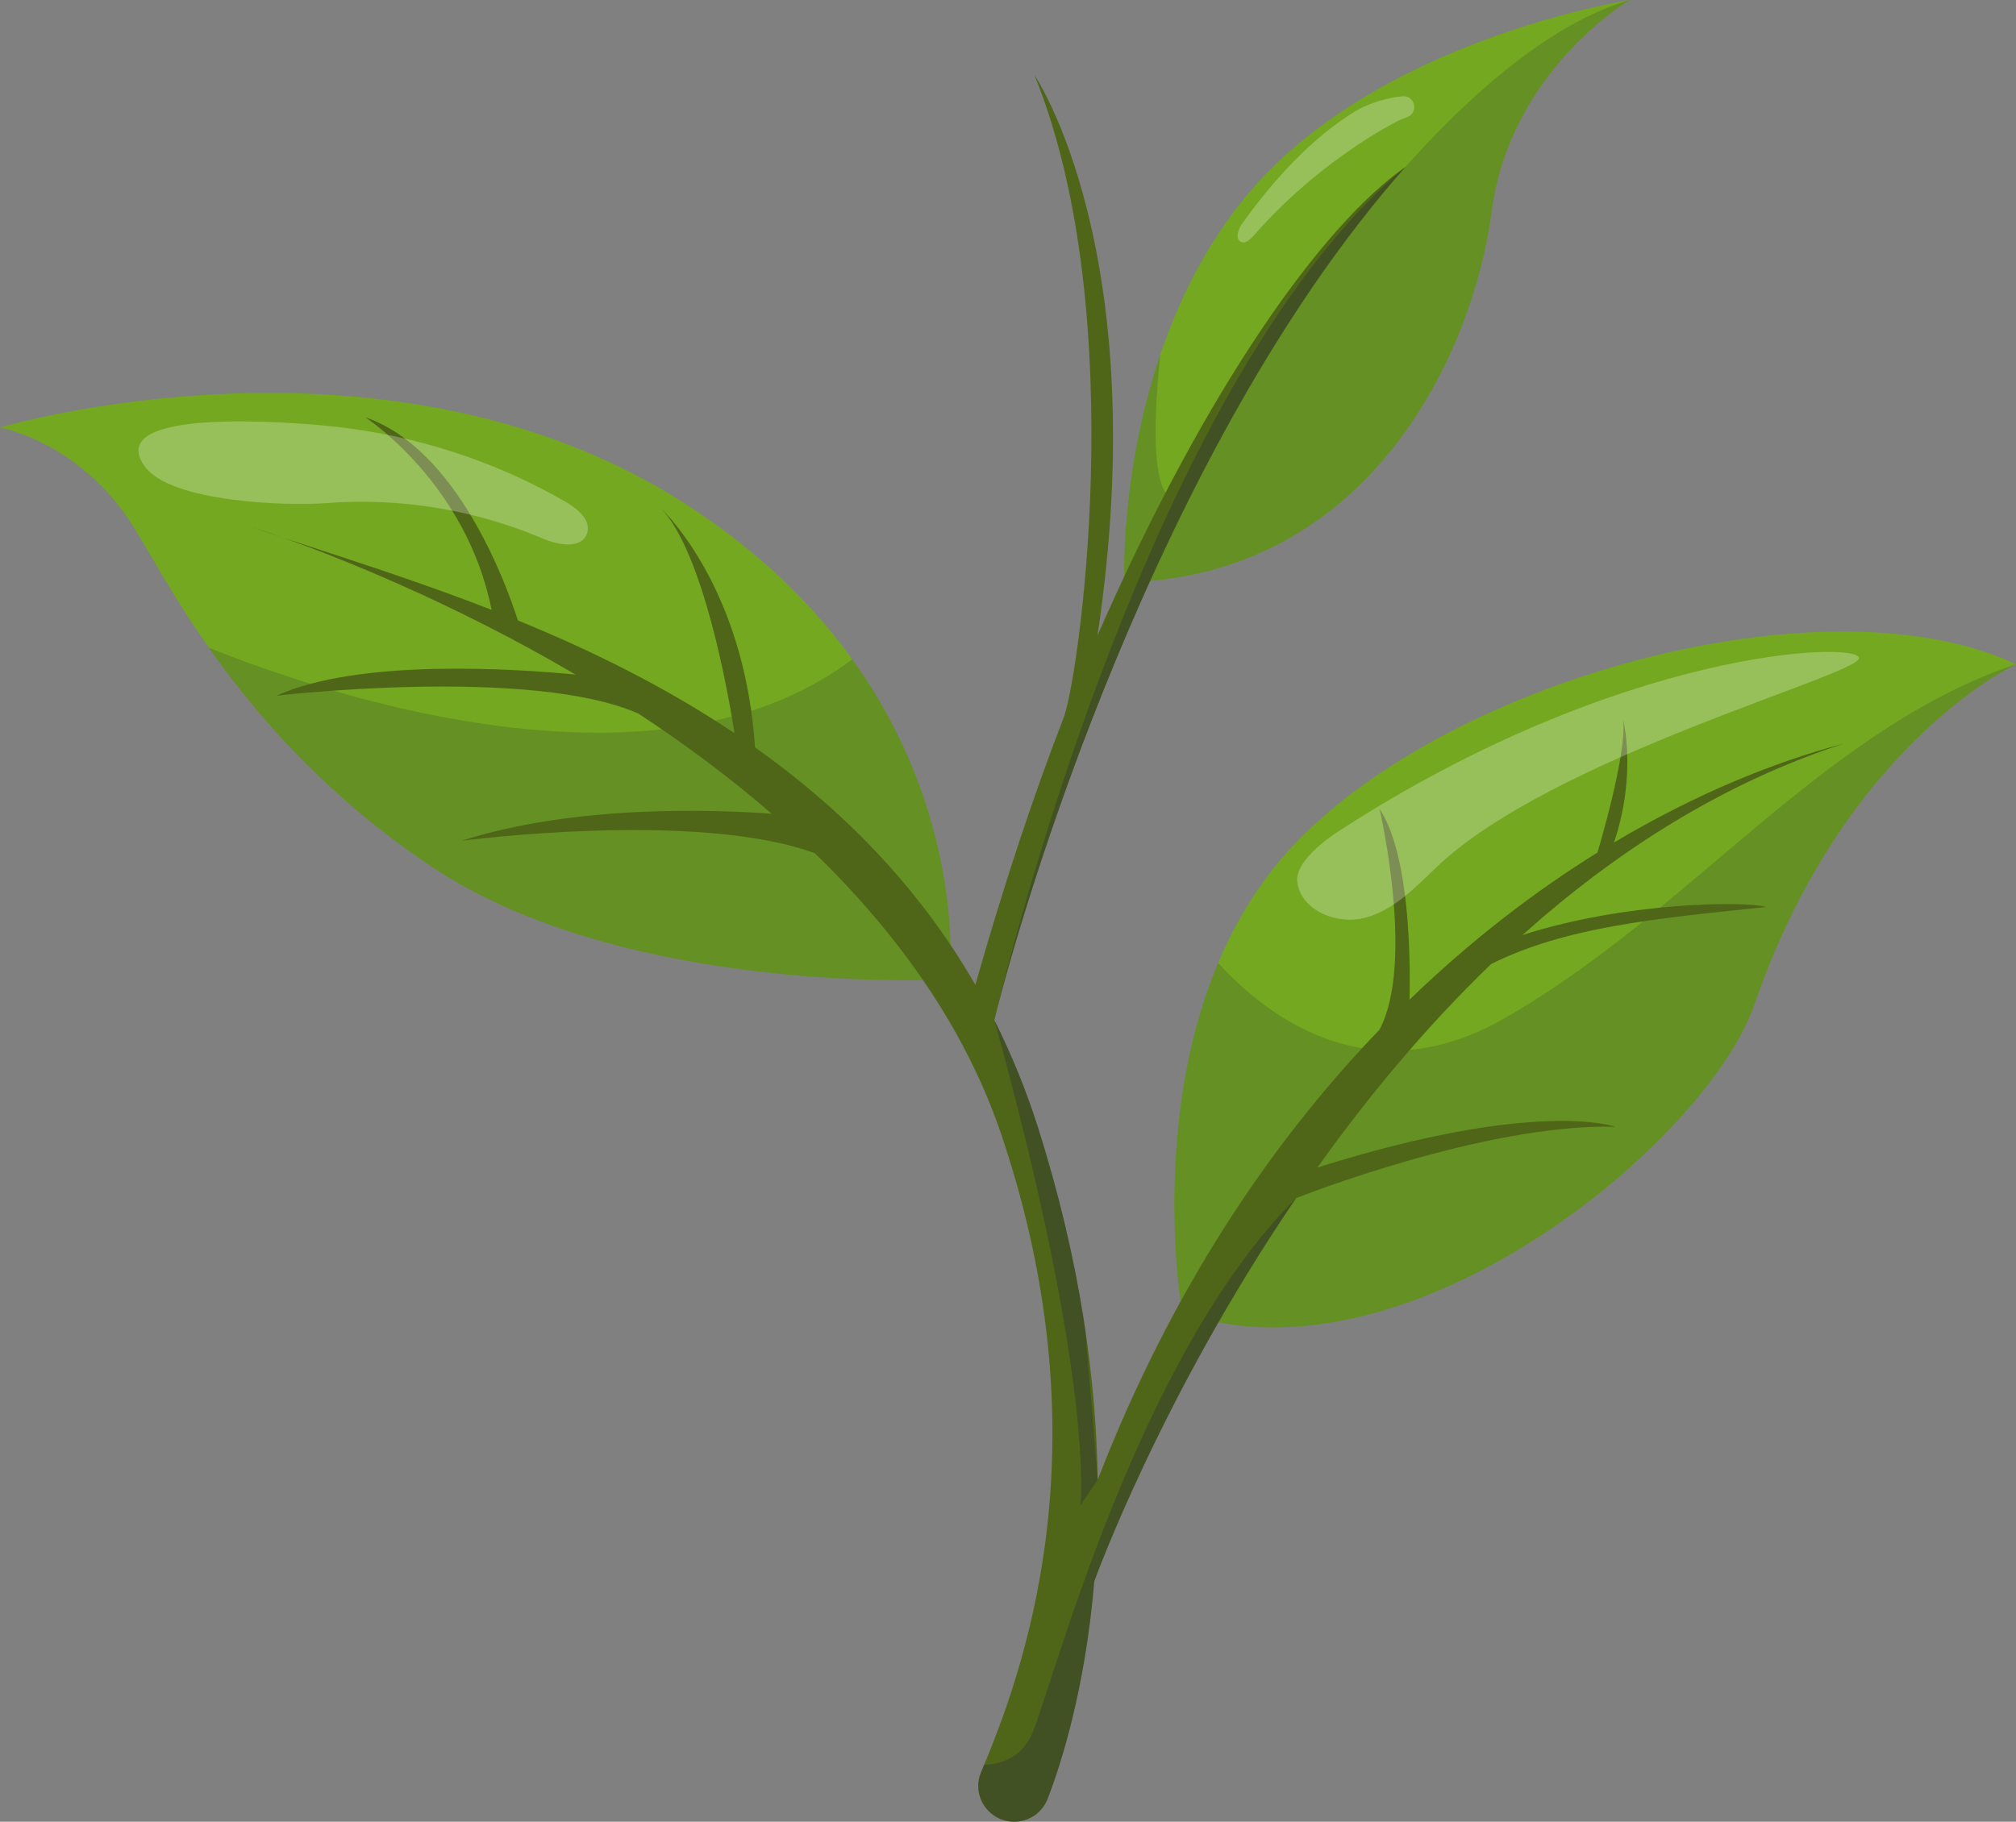 <?xml version="1.0" encoding="UTF-8"?>
<svg id="a" data-name="Layer 1" xmlns="http://www.w3.org/2000/svg" xmlns:xlink="http://www.w3.org/1999/xlink" viewBox="0 0 750 677.9">
  <rect x="0" y="0" width="750" height="677.9" fill="#808080" stroke="none"/>
  <defs>
    <clipPath id="b">
      <path d="M353.28,364.48s12.05-106.45-98.9-177.38C143.43,116.18,0,159.08,0,159.08c0,0,27.23,4.78,47.05,33,13.17,18.76,39.74,80.68,112.77,129.94,73.03,49.26,193.46,42.45,193.46,42.45Z" fill="#73a820"/>
    </clipPath>
    <clipPath id="c">
      <path d="M418.27,216.74s-3.49-83.27,44.35-142.59C510.45,14.83,606.27,0,606.27,0c0,0-44.49,26.24-51.33,78.71-6.84,52.47-45.19,135.75-136.67,138.03Z" fill="#73a820"/>
    </clipPath>
    <clipPath id="d">
      <path d="M439.8,488.59s-18.68-106.54,38.7-171.09c57.37-64.55,200.81-103.72,271.5-70.31,0,0-63.95,29.5-97.33,126.65-17.19,50.02-127.59,143.44-212.87,114.75Z" fill="#73a820"/>
    </clipPath>
    <clipPath id="e">
      <path d="M93.84,196.18s4.24,1.31,11.64,3.95c-4.03-1.34-7.95-2.66-11.64-3.95ZM554.81,358.7c27.47-13.68,60.47-16.87,102.27-21.18-8.07-2.36-53.09-1.76-90.71,10.45,34.21-30.67,74.05-56.5,119.67-71.28-25.83,6.78-55.26,18.75-85.59,36.82,8.66-25.77,3.36-45.82,3.36-45.82,1.78,12.15-9.51,49.52-9.51,49.52h.06c-23.31,14.47-47.04,32.6-69.99,54.8.34-13.39.34-53.63-11.14-71.01,0,0,13.26,57.1,0,82.11l.09-.06c-40.34,41.87-77.59,96.88-104.94,167.6-.57-37.07-6.39-81.23-22.24-131.17-4.53-14.25-10-27.49-16.22-39.87,9.45-38.87,60.13-212.67,152.99-317.54-30.66,21.44-73.95,81.6-114.61,174.4,21.37-142.73-23.45-208.52-23.45-208.52,36.67,90.22,15.71,229.5,10.59,239.75l.03-.02c-10.94,28.25-21.86,60.92-32.61,98.79-21.56-37.42-50.44-65.99-81.97-88.36-3.56-53.15-27.67-81.59-34.91-88.97,15.91,17.1,25,69.15,27.28,83.7-26.2-17.55-53.9-31.05-80.58-41.97-4.72-14.64-22.88-63.94-56.79-75.6,0,0,37.57,24.32,47,71.68-28.51-11.14-55.38-19.48-77.42-26.82,19.82,7.07,62.51,23.75,108.66,50.89-22.39-2.16-80.49-6.06-111.31,7.86,0,0,94.56-11.04,134.66,6.65l-.03-.03c16.83,11.04,33.68,23.47,49.65,37.31-23.04-1.66-73.72-3.26-115.31,10.05,0,0,87.37-11.52,131.34,4.63,30.27,29.37,55.84,64.34,69.58,105.25,39.35,117.12,7.1,201.3-7.74,236.79-3.66,8.75,2.86,18.37,12.34,18.37,5.53,0,10.46-3.4,12.45-8.56,5.07-13.14,14.01-41.06,17.35-81,0,0,.01,0,.02.01,0,0,24.6-68.44,75.05-142.51.19-.08,70.08-27.81,118.7-26.56,0,0-28.96-10.62-110.79,15.2,18.42-25.85,39.97-51.97,64.69-75.78ZM243.89,187.1s.55.47,1.5,1.42c-.49-.5-.99-.99-1.5-1.42ZM245.39,188.52c.17.17.41.42.6.62-.2-.21-.4-.42-.6-.62Z" fill="#4f6618"/>
    </clipPath>
  </defs>
  <g>
    <path d="M353.28,364.48s12.05-106.45-98.9-177.38C143.43,116.18,0,159.08,0,159.08c0,0,27.23,4.78,47.05,33,13.17,18.76,39.74,80.68,112.77,129.94,73.03,49.26,193.46,42.45,193.46,42.45Z" fill="#73a820"/>
    <g clip-path="url(#b)">
      <path d="M63.52,235s180.55,84.72,265.46,0l47.97,117.92-45.37,61.06s-221.45-39.91-226.11-40.77c-4.66-.87-41.96-138.21-41.96-138.21Z" fill="#23253a" opacity=".18"/>
    </g>
  </g>
  <g>
    <path d="M418.27,216.74s-3.49-83.27,44.35-142.59C510.45,14.83,606.27,0,606.27,0c0,0-44.49,26.24-51.33,78.71-6.84,52.47-45.19,135.75-136.67,138.03Z" fill="#73a820"/>
    <g clip-path="url(#c)">
      <path d="M433.81,114.92s-10.57,68.44,3.08,70.72c0,0,87.07-161.4,169.38-185.65l-75.11,220.63-105.71,46.39-48.49-25.86,56.86-126.24Z" fill="#23253a" opacity=".18"/>
    </g>
  </g>
  <g>
    <path d="M439.8,488.59s-18.68-106.54,38.7-171.09c57.37-64.55,200.81-103.72,271.5-70.31,0,0-63.95,29.5-97.33,126.65-17.19,50.02-127.59,143.44-212.87,114.75Z" fill="#73a820"/>
    <g clip-path="url(#d)">
      <path d="M442.94,345.35s46.31,73.12,115.59,34.22c69.28-38.9,119.22-108.1,191.47-132.38l-31.01,130.1-122.52,146.77-132.24,3.04-46.02-41.83,24.73-139.93Z" fill="#23253a" opacity=".18"/>
    </g>
  </g>
  <g>
    <path d="M93.84,196.18s4.24,1.31,11.64,3.95c-4.03-1.34-7.95-2.66-11.64-3.95ZM554.81,358.7c27.47-13.68,60.47-16.87,102.27-21.18-8.07-2.36-53.09-1.76-90.71,10.45,34.21-30.67,74.05-56.5,119.67-71.28-25.83,6.78-55.26,18.75-85.59,36.82,8.66-25.77,3.36-45.82,3.36-45.82,1.78,12.15-9.51,49.52-9.51,49.52h.06c-23.31,14.47-47.04,32.6-69.99,54.8.34-13.39.34-53.63-11.14-71.01,0,0,13.26,57.1,0,82.11l.09-.06c-40.34,41.87-77.59,96.88-104.94,167.6-.57-37.07-6.39-81.23-22.24-131.17-4.53-14.25-10-27.49-16.22-39.87,9.45-38.87,60.13-212.67,152.99-317.54-30.66,21.44-73.95,81.6-114.61,174.4,21.37-142.73-23.45-208.52-23.45-208.52,36.67,90.22,15.71,229.5,10.59,239.75l.03-.02c-10.94,28.25-21.86,60.92-32.61,98.79-21.56-37.42-50.44-65.99-81.97-88.36-3.56-53.15-27.67-81.59-34.91-88.97,15.91,17.1,25,69.15,27.28,83.7-26.2-17.55-53.9-31.05-80.58-41.97-4.72-14.64-22.88-63.94-56.79-75.6,0,0,37.57,24.32,47,71.68-28.51-11.14-55.38-19.48-77.42-26.82,19.82,7.07,62.51,23.75,108.66,50.89-22.39-2.16-80.49-6.06-111.31,7.86,0,0,94.56-11.04,134.66,6.65l-.03-.03c16.83,11.04,33.68,23.47,49.65,37.31-23.04-1.66-73.72-3.26-115.31,10.05,0,0,87.37-11.52,131.34,4.63,30.27,29.37,55.84,64.34,69.58,105.25,39.35,117.12,7.1,201.3-7.74,236.79-3.66,8.75,2.86,18.37,12.34,18.37,5.53,0,10.46-3.4,12.45-8.56,5.07-13.14,14.01-41.06,17.35-81,0,0,.01,0,.02.01,0,0,24.6-68.44,75.05-142.51.19-.08,70.08-27.81,118.7-26.56,0,0-28.96-10.62-110.79,15.2,18.42-25.85,39.97-51.97,64.69-75.78ZM243.89,187.1s.55.47,1.5,1.42c-.49-.5-.99-.99-1.5-1.42ZM245.39,188.52c.17.17.41.42.6.62-.2-.21-.4-.42-.6-.62Z" fill="#4f6618"/>
    <g clip-path="url(#e)">
      <path d="M353.66,654.85s22.72,8.38,30.5-10.18c7.78-18.56,39.02-140.21,98.04-198.83l-23.8,188.65-51.49,75.44-65.26-19.76,12.01-35.33Z" fill="#23253a" opacity=".31"/>
      <path d="M408.4,550.65l-6.49,9.57s5.79-43.84-31.97-180.61c0,0,53.48-234.2,152.99-317.54l-128.49,320.57,13.96,168.01Z" fill="#23253a" opacity=".31"/>
    </g>
  </g>
  <path d="M121.1,187.24c27.46-2.17,55.43,2.38,80.78,13.15,5.73,2.44,14.34,4.08,16.48-1.77,1.74-4.75-3.19-9.13-7.56-11.67-26.78-15.58-56.95-25.19-87.75-28.35-12.9-1.32-84.98-7.53-69.33,14.79,9.59,13.67,53.63,14.93,67.37,13.84Z" fill="#fff" opacity=".26"/>
  <path d="M482.63,328.18c1.36,10.77,14.95,16.17,25.42,13.3,10.46-2.87,18.4-11.14,26.23-18.65,42.88-41.15,157.29-71.62,157.29-77.93s-88.12-4.04-193.65,64.45c-5.89,3.82-16.17,11.87-15.29,18.84Z" fill="#fff" opacity=".26"/>
  <path d="M461.95,83.43c-1.5,2.11-2.52,5.8-.07,6.65,1.59.55,3.13-.87,4.25-2.13,10.07-11.47,21.5-21.75,33.95-30.57,6.24-4.42,12.74-8.6,19.52-12.14,1.17-.61,2.52-1.14,3.93-1.66,4.35-1.62,2.92-8.14-1.7-7.76-6.51.55-13.62,3.15-17.39,5.43-16.66,10.05-31.32,26.48-42.49,42.18Z" fill="#fff" opacity=".26"/>
</svg>